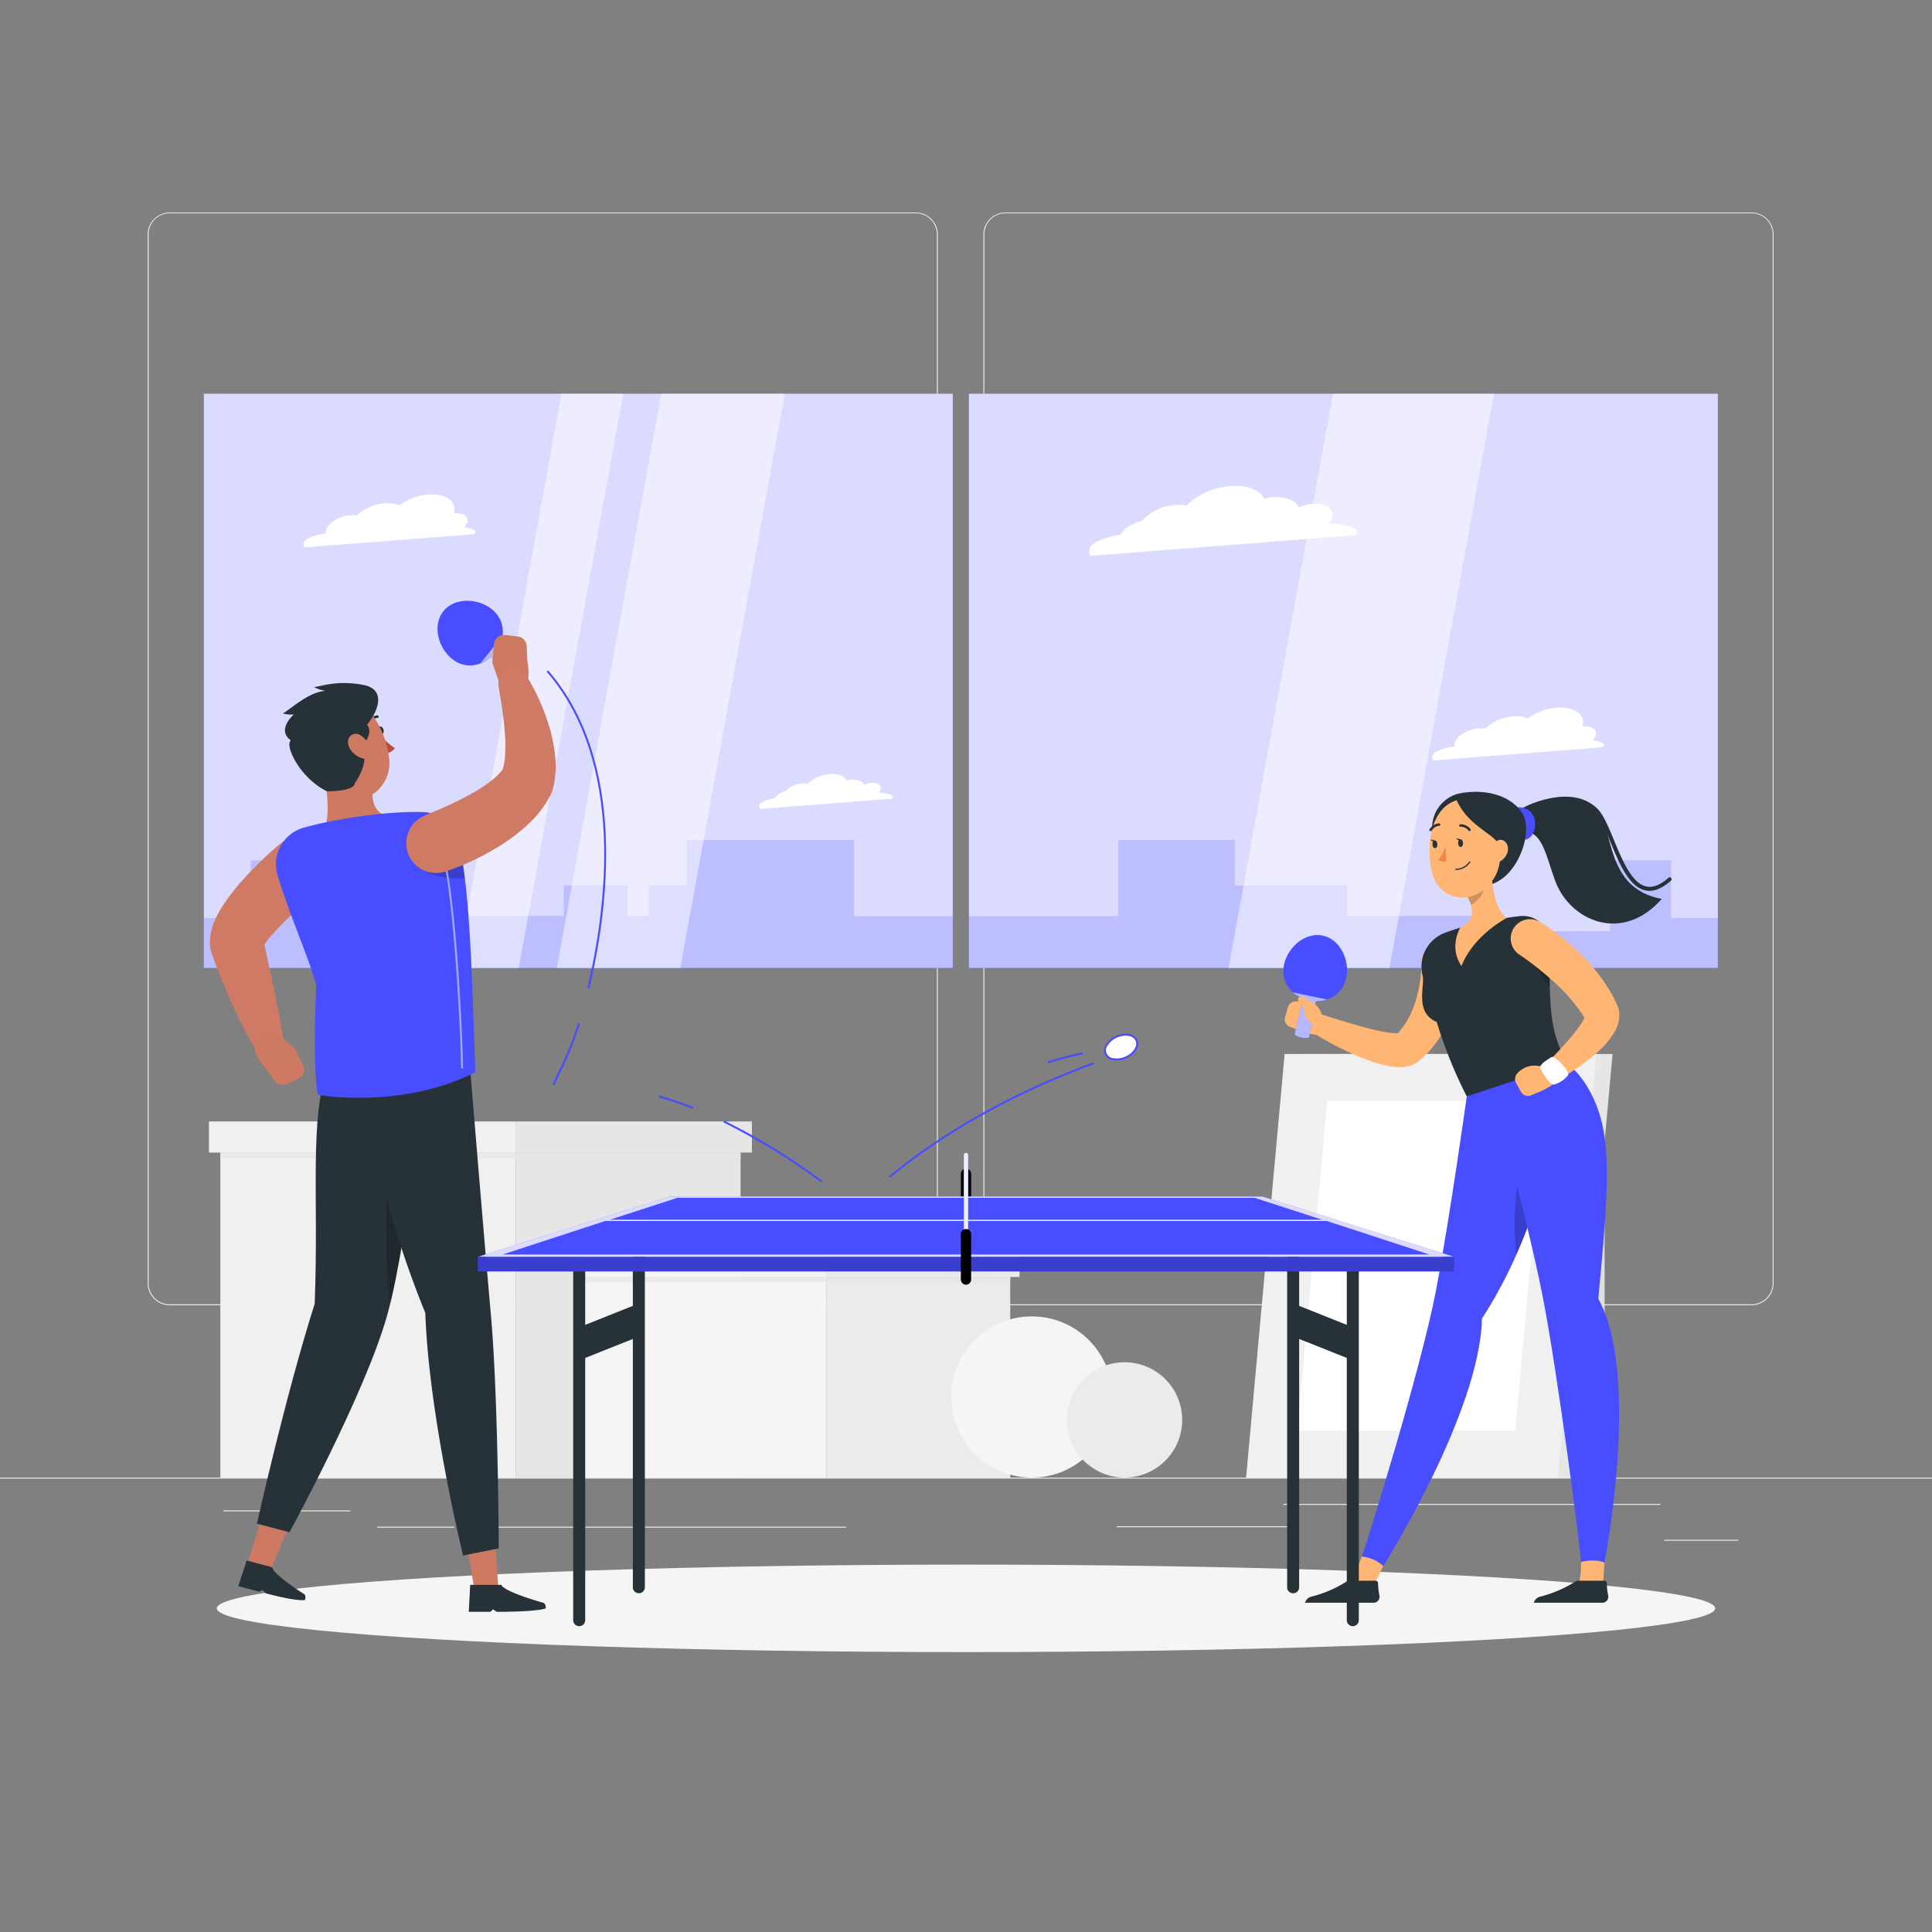 <svg xmlns="http://www.w3.org/2000/svg" viewBox="0 0 500 500"><rect x="0" y="0" width="500" height="500" fill="#808080" stroke="none"/><g id="freepik--background-complete--inject-61"><rect y="382.4" width="500" height="0.25" style="fill:#ebebeb"></rect><rect x="332.11" y="389.21" width="97.6" height="0.25" style="fill:#ebebeb"></rect><rect x="289" y="394.99" width="46.67" height="0.25" style="fill:#ebebeb"></rect><rect x="430.71" y="398.49" width="19.19" height="0.25" style="fill:#ebebeb"></rect><rect x="126.47" y="395.11" width="92.53" height="0.25" style="fill:#ebebeb"></rect><rect x="97.67" y="395.11" width="19.9" height="0.25" style="fill:#ebebeb"></rect><rect x="57.79" y="390.89" width="32.86" height="0.25" style="fill:#ebebeb"></rect><path d="M237,337.8H43.91a5.71,5.71,0,0,1-5.7-5.71V60.66A5.71,5.71,0,0,1,43.91,55H237a5.71,5.71,0,0,1,5.71,5.71V332.09A5.71,5.71,0,0,1,237,337.8ZM43.91,55.2a5.46,5.46,0,0,0-5.45,5.46V332.09a5.46,5.46,0,0,0,5.45,5.46H237a5.47,5.47,0,0,0,5.46-5.46V60.66A5.47,5.47,0,0,0,237,55.2Z" style="fill:#ebebeb"></path><path d="M453.31,337.8H260.21a5.72,5.72,0,0,1-5.71-5.71V60.66A5.72,5.72,0,0,1,260.21,55h193.1A5.71,5.71,0,0,1,459,60.66V332.09A5.71,5.71,0,0,1,453.31,337.8ZM260.21,55.2a5.47,5.47,0,0,0-5.46,5.46V332.09a5.47,5.47,0,0,0,5.46,5.46h193.1a5.47,5.47,0,0,0,5.46-5.46V60.66a5.47,5.47,0,0,0-5.46-5.46Z" style="fill:#ebebeb"></path><rect x="133.48" y="298.28" width="58.18" height="84.11" style="fill:#e6e6e6"></rect><rect x="57.02" y="298.28" width="76.46" height="84.11" transform="translate(190.51 680.68) rotate(180)" style="fill:#f0f0f0"></rect><rect x="57.02" y="291.12" width="134.64" height="8.71" style="fill:#e6e6e6;opacity:0.7;mix-blend-mode:multiply"></rect><rect x="133.48" y="290.23" width="61.11" height="8.05" style="fill:#e6e6e6"></rect><rect x="54.09" y="290.23" width="79.4" height="8.05" transform="translate(187.57 588.51) rotate(180)" style="fill:#f0f0f0"></rect><rect x="213.85" y="330.48" width="47.6" height="51.92" style="fill:#ebebeb"></rect><rect x="151.29" y="330.48" width="62.55" height="51.92" transform="translate(365.14 712.87) rotate(180)" style="fill:#f5f5f5"></rect><rect x="151.29" y="324.61" width="110.15" height="7.13" style="fill:#e6e6e6;opacity:0.7;mix-blend-mode:multiply"></rect><rect x="213.85" y="323.89" width="50" height="6.59" style="fill:#ebebeb"></rect><rect x="148.89" y="323.89" width="64.96" height="6.59" transform="translate(362.74 654.36) rotate(180)" style="fill:#f5f5f5"></rect><circle cx="267.03" cy="361.54" r="20.86" style="fill:#f5f5f5"></circle><circle cx="291.03" cy="367.47" r="14.92" style="fill:#ebebeb"></circle><rect x="395.32" y="289.63" width="19.96" height="92.77" style="fill:#e0e0e0"></rect><polygon points="326.66 382.4 407.36 382.4 417.33 272.78 336.64 272.78 326.66 382.4" style="fill:#e6e6e6"></polygon><polygon points="322.49 382.4 403.18 382.4 413.15 272.78 332.46 272.78 322.49 382.4" style="fill:#f0f0f0"></polygon><polygon points="392.15 370.26 399.92 284.91 343.49 284.91 335.73 370.26 392.15 370.26" style="fill:#fff"></polygon></g><g id="freepik--Shadow--inject-61"><ellipse id="freepik--path--inject-61" cx="250" cy="416.24" rx="193.89" ry="11.32" style="fill:#f5f5f5"></ellipse></g><g id="freepik--Window--inject-61"><rect x="250.75" y="101.89" width="193.83" height="148.61" style="fill:#484DFF"></rect><rect x="250.75" y="101.89" width="193.83" height="148.61" style="fill:#fff;opacity:0.8"></rect><rect x="52.75" y="101.89" width="193.83" height="148.61" style="fill:#484DFF"></rect><rect x="52.75" y="101.89" width="193.83" height="148.61" style="fill:#fff;opacity:0.8"></rect><g style="opacity:0.2"><polygon points="221 217.37 177.75 217.37 177.75 229.17 167.89 229.17 167.89 237.04 162.38 237.04 162.38 229.17 145.89 229.17 145.89 237.04 115.88 237.04 115.88 241 80.67 241 80.67 222.65 64.85 222.65 64.85 237.58 52.75 237.58 52.75 250.5 64.85 250.5 73.83 250.5 80.67 250.5 115.88 250.5 135.87 250.5 145.89 250.5 162.38 250.5 167.89 250.5 170.56 250.5 177.75 250.5 184.38 250.5 207.92 250.5 221 250.5 246.58 250.5 246.58 237.09 221 237.09 221 217.37" style="fill:#484DFF"></polygon></g><polygon points="176.07 250.52 144.11 250.52 171.14 101.89 203.11 101.89 176.07 250.52" style="fill:#fff;opacity:0.5"></polygon><polygon points="432.48 237.58 432.48 222.65 416.67 222.65 416.67 241 381.45 241 381.45 237.04 348.62 237.04 348.62 229.17 319.58 229.17 319.58 217.37 289.42 217.37 289.42 237.09 250.75 237.09 250.75 250.5 289.42 250.5 312.96 250.5 319.58 250.5 345.79 250.5 348.62 250.5 361.46 250.5 381.45 250.5 416.67 250.5 423.5 250.5 432.48 250.5 444.58 250.5 444.58 237.58 432.48 237.58" style="fill:#484DFF;opacity:0.2"></polygon><polygon points="359.6 250.52 317.94 250.52 344.98 101.89 386.63 101.89 359.6 250.52" style="fill:#fff;opacity:0.5"></polygon><polygon points="134.25 250.52 118.27 250.52 145.3 101.89 161.28 101.89 134.25 250.52" style="fill:#fff;opacity:0.5"></polygon><path d="M290,138.37c.85-1.62,3-3,5.54-3.6a12.84,12.84,0,0,1,8.66-4.09,11.1,11.1,0,0,1,2.87.13,18,18,0,0,1,11.26-5c4.38-.34,7.7,1,8.86,3.24a14.33,14.33,0,0,1,2.27-.37c3.37-.26,5.9.83,6.63,2.62a10.73,10.73,0,0,1,3.59-.92c3.43-.27,5.71,1.31,5.1,3.53a4.09,4.09,0,0,1-.81,1.46c4.9.45,8.88,1.68,6.43,3.18h0l-68.16,5.31h0C280.38,140.69,285.54,139.18,290,138.37Z" style="fill:#fff"></path><path d="M200.54,206.56a4.19,4.19,0,0,1,2.77-1.8,6.38,6.38,0,0,1,4.33-2,5.11,5.11,0,0,1,1.43.07,9,9,0,0,1,5.63-2.49c2.19-.17,3.85.5,4.43,1.62a7.19,7.19,0,0,1,1.13-.18c1.69-.14,3,.41,3.32,1.31a5.44,5.44,0,0,1,1.8-.47c1.71-.13,2.85.66,2.55,1.77a2.06,2.06,0,0,1-.41.73c2.45.23,4.44.84,3.22,1.59h0l-34.08,2.65h0C195.74,207.72,198.32,207,200.54,206.56Z" style="fill:#fff"></path><path d="M376.45,193.15a2.14,2.14,0,0,1,.06-.86c.52-1.87,3.29-3.57,6.19-3.8a6.88,6.88,0,0,1,1.72.07,11.52,11.52,0,0,1,7.19-3.16,8.16,8.16,0,0,1,3.86.52,13.89,13.89,0,0,1,7.34-2.77c4.55-.36,7.58,1.74,6.77,4.68l-.06.18.21,0c2.2-.18,3.67.84,3.27,2.26a2.9,2.9,0,0,1-.86,1.3c2.31.38,3.8,1,2.51,1.84h0l-43.75,3.4h0C369.64,194.6,373.51,193.65,376.45,193.15Z" style="fill:#fff"></path><path d="M84.4,138a2,2,0,0,1,.06-.86c.52-1.87,3.29-3.57,6.19-3.8a6.8,6.8,0,0,1,1.71.07,11.55,11.55,0,0,1,7.19-3.16,8.16,8.16,0,0,1,3.86.52,13.89,13.89,0,0,1,7.34-2.77c4.55-.36,7.58,1.74,6.76,4.68a1.27,1.27,0,0,1-.06.18l.21,0c2.2-.18,3.67.84,3.28,2.26a3,3,0,0,1-.86,1.3c2.31.37,3.79,1,2.5,1.84h0l-43.74,3.4h0C77.59,139.49,81.45,138.53,84.4,138Z" style="fill:#fff"></path></g><g id="freepik--character-1--inject-61"><path d="M68.83,389.17C66.5,396.83,64,404.91,64,404.91l5.92,1.76,5.91-14.34Z" style="fill:#ce7a63"></path><path d="M120.19,396.19c1.36,7.9,2.75,16.25,2.75,16.25l6.07-1.09-1.14-15.47Z" style="fill:#ce7a63"></path><path d="M127.27,157.66c3.68,2.94,3.65,7.64.81,11.19s-7.42,4.61-11.1,1.67-5.08-8.79-2.24-12.34S123.58,154.71,127.27,157.66Z" style="fill:#484DFF"></path><path d="M130,164.63l-5.64,7a8.36,8.36,0,0,0,2.18-1.28.59.59,0,0,1,.75,0l6.84,5.75c.59.5,3-2.5,2.37-3l-7.11-5.41a.59.59,0,0,1-.17-.73A8.38,8.38,0,0,0,130,164.63Z" style="fill:#484DFF"></path><path d="M130,164.63l-5.64,7a8.36,8.36,0,0,0,2.18-1.28.59.59,0,0,1,.75,0l6.84,5.75c.59.5,3-2.5,2.37-3l-7.11-5.41a.59.59,0,0,1-.17-.73A8.38,8.38,0,0,0,130,164.63Z" style="fill:#fff;opacity:0.6"></path><path d="M83.38,229.42l-4.74,4.33c-1.6,1.45-3.14,2.94-4.64,4.4s-2.9,2.95-4.07,4.33c-.58.67-1.07,1.36-1.4,1.82-.16.23-.26.41-.29.39s.05-.26,0-1.11l-.2-1.11c.43,2.1.87,4.29,1.35,6.47l1.43,6.63c.92,4.46,1.84,9,2.52,13.52h0a3.9,3.9,0,0,1-7.2,2.57c-1.21-2-2.28-4.09-3.35-6.17s-2.05-4.18-3-6.3-1.9-4.26-2.75-6.45-1.72-4.4-2.47-6.72a3.72,3.72,0,0,1-.17-.79l0-.32a11.48,11.48,0,0,1,.42-4.48,18.26,18.26,0,0,1,1-2.77,30,30,0,0,1,2.29-3.94,56,56,0,0,1,4.82-6.09c1.65-1.87,3.36-3.58,5.1-5.25s3.49-3.22,5.48-4.81a7.72,7.72,0,0,1,10,11.73Z" style="fill:#cf7a64"></path><path d="M72.32,268.11l4,3.19-7.47,5.21a15.36,15.36,0,0,1-2.54-3.62,4,4,0,0,1,1.84-5.26h0A4,4,0,0,1,72.32,268.11Z" style="fill:#ce7a63"></path><path d="M77.2,279.13l-2.92,1.39a2.63,2.63,0,0,1-3.29-.88l-2.17-3.13,7.47-5.21,2.13,4.28A2.62,2.62,0,0,1,77.2,279.13Z" style="fill:#ce7a63"></path><path d="M136.48,171l-.18-3.8a2.63,2.63,0,0,0-2.32-2.49l-3.21-.37a2.63,2.63,0,0,0-2.93,2.36l-.45,4.76,2.49,7.17,4.59.5C137.94,177.72,136.48,171,136.48,171Z" style="fill:#ce7a63"></path><path d="M61.69,410.49l5.41,1.43.83-.45.84.88c3.3.87,7.79,1.92,10.1,1.76a1.42,1.42,0,0,0-.07-1.5s-8-5-8.34-7l-6.63-1.75" style="fill:#263238"></path><path d="M121.32,417.14h5.59l.69-.64,1,.64c3.41,0,10.4-.13,12.59-.87a1.42,1.42,0,0,0-.45-1.43s-10.2-2.8-11-4.68h-8.06" style="fill:#263238"></path><path d="M81.44,337.41c1.12-28.93-1.55-47,3.58-62.29L110.61,271s-4.72,49-10.38,69.28-25.31,56.27-25.31,56.27l-8.43-2.24S73.9,361.15,81.44,337.41Z" style="fill:#263238"></path><path d="M101.51,295.26l4.76,12.33c-1.52,10.81-3.34,21.86-5.29,29.82C98.9,323,100.41,299.32,101.51,295.26Z" style="opacity:0.2"></path><path d="M110.07,339.78a252.15,252.15,0,0,1-17-65.95l28-4.57s4.14,50.54,6,71.32c1.89,21.6,2,60.15,2,60.15l-9.23,1.83S111,366.64,110.07,339.78Z" style="fill:#263238"></path><path d="M82.68,195.54c1.65,5.32,3,14.4,1.4,18.74,3.1,2.13,7.63,3.19,13.5,2.24s4.55-3.33,2.67-5.15c-4.52-1.5-4.12-6.5-3.36-8.54Z" style="fill:#ce7a63"></path><path d="M98,189.21c.17.52.59.85.93.74s.48-.64.31-1.16-.59-.85-.93-.74S97.82,188.69,98,189.21Z" style="fill:#263238"></path><path d="M98.2,190a19.46,19.46,0,0,0,4,3.63,3.18,3.18,0,0,1-2.33,1.31Z" style="fill:#ba4d3c"></path><path d="M98,185.6a.31.31,0,0,1-.25.18,2.53,2.53,0,0,0-2,1.26.33.33,0,0,1-.44.15.34.34,0,0,1-.15-.43,3.18,3.18,0,0,1,2.46-1.62.32.32,0,0,1,.36.28A.28.28,0,0,1,98,185.6Z" style="fill:#263238"></path><path d="M79.88,193.67c2.51,6.28,3.66,10.09,8,12.29,6.5,3.31,13.45-2.32,12.87-9.24-.53-6.24-4.54-15.47-11.65-15.9A9.34,9.34,0,0,0,79.88,193.67Z" style="fill:#ce7a63"></path><path d="M92.78,193.11c3-1.05,3.33-4.78,2.16-5.5,2.67-3.11,5.43-9.23-1.08-10.39s-10.15.24-12.58.61a9.8,9.8,0,0,0,2.94.95c-4.26.39-8,3.92-11,5.89a9.7,9.7,0,0,0,2.83.24s-4.61,3.92-.78,6.7c-1.66,1.33,2.34,9.75,9.34,13.18,7.66-.07,7.22-2.12,7.22-2.12S96.67,196.05,92.78,193.11Z" style="fill:#263238"></path><path d="M90.7,194a5.71,5.71,0,0,0,3.47,2.35c1.78.34,2.33-1.46,1.54-3.2-.71-1.56-2.49-3.63-4.14-3.18S89.65,192.44,90.7,194Z" style="fill:#ce7a63"></path><path d="M78.72,214.16c9-2.46,21.9-4.25,30.71-4a9.85,9.85,0,0,1,9.29,7.67c3,12.94,3.44,36.25,4.31,59.66-19.21,9.73-40.72,5.87-40.72,5.87-1.13-4.59-.85-20.18-.48-28.55-2.38-8.22-6.7-17.41-10-28.32A9.86,9.86,0,0,1,78.72,214.16Z" style="fill:#484DFF"></path><path d="M119.36,221l-10.72,3.61c4.08,2.67,8,2.76,11.65,2.67C120,225,119.71,222.88,119.36,221Z" style="opacity:0.2"></path><path d="M119.35,276.52c-.34-15.78-2.38-48.11-5.23-56.37l.47-.16c2.87,8.31,4.92,40.71,5.26,56.52Z" style="fill:#fff;opacity:0.5"></path><path d="M110.2,210.92l2.9-1.2c1-.44,2-.87,3-1.33,2-.9,3.91-1.88,5.75-2.89a43.26,43.26,0,0,0,5-3.22,16.51,16.51,0,0,0,3.29-3.2l-.45,1.07a13.06,13.06,0,0,0,1-4.28,39.16,39.16,0,0,0,0-5.73c-.12-2-.37-4.09-.66-6.19s-.66-4.27-1-6.28l0-.26a3.87,3.87,0,0,1,7.1-2.68,51.2,51.2,0,0,1,3.42,6.38,55.74,55.74,0,0,1,2.57,6.84,39.59,39.59,0,0,1,1.53,7.58,24.21,24.21,0,0,1-.65,9,3,3,0,0,1-.23.62l-.22.45a26.56,26.56,0,0,1-6,7.83,45.72,45.72,0,0,1-6.77,5.19,62.56,62.56,0,0,1-7,3.89c-1.2.57-2.39,1.12-3.62,1.61-.61.25-1.23.49-1.85.72s-1.21.44-2,.7a7.72,7.72,0,0,1-5.41-14.45Z" style="fill:#cf7a64"></path><path d="M143.45,280.87l-.46-.2c.37-.83.83-1.8,1.36-2.93a90.72,90.72,0,0,0,5.29-13l.48.14A91.37,91.37,0,0,1,144.8,278C144.27,279.08,143.81,280.05,143.45,280.87Z" style="fill:#484DFF"></path><path d="M152.52,255.79l-.49-.11c4.85-20.43,9.93-58.23-10.56-81.85l.38-.33C162.48,197.29,157.39,235.27,152.52,255.79Z" style="fill:#484DFF"></path></g><g id="freepik--character-2--inject-61"><path d="M413.32,209.78c-5.45-6.06-16-3.22-21.89.89l1.5,4.83c6.15-1.64,6.94,5.48,9.61,12.61,3.81,10.14,17.22,16.2,27.52,4.53C415.32,229.89,417.88,214.85,413.32,209.78Z" style="fill:#263238"></path><path d="M426.86,230.55a4.8,4.8,0,0,1-1.14-.13c-4.19-1-6.76-7.17-9-12.64-1.36-3.28-2.65-6.38-4-7.76-5.63-5.55-15.75-2-21.14,2.24a.5.5,0,0,1-.7-.08.52.52,0,0,1,.08-.71c5.68-4.49,16.4-8.14,22.46-2.16,1.54,1.52,2.86,4.71,4.26,8.09,2.17,5.24,4.63,11.18,8.32,12,1.73.41,3.62-.32,5.77-2.2a.5.5,0,0,1,.71,0,.51.51,0,0,1-.05.71C430.43,229.69,428.58,230.55,426.86,230.55Z" style="fill:#263238"></path><path d="M391.15,209.11c3.72-.89,6.48,1.08,6.11,4.72s-3.44,4.28-4.5,2.67S391.15,209.11,391.15,209.11Z" style="fill:#484DFF"></path><path d="M370.82,216a9.09,9.09,0,0,1,6.65-10.61c5.89-1.25,13.07-.11,16.46,5s-1.94,19-10.39,18.78C371.83,228.81,370.82,216,370.82,216Z" style="fill:#263238"></path><path d="M379.6,283.72s-4.18,30.16-7.92,50c-3.93,20.81-18.6,67.73-19.23,69.14l5.54,2.45s25-39.6,25.54-64.07c9.73-14.93,15.24-31.89,17-41.55,2.17-12.21-2.69-23.1-2.69-23.1Z" style="fill:#484DFF"></path><path d="M395.28,297.21a1.34,1.34,0,0,0-.07.18c-2.11,4.41-3.22,12.29-3.22,19.67a63.35,63.35,0,0,0,.44,7.63,124.32,124.32,0,0,0,6.94-19.88Z" style="opacity:0.2"></path><path d="M349.25,409.76a48.07,48.07,0,0,0,3.2-6.93,9.62,9.62,0,0,1,5.54,2.45c-1.51,3.25-3.26,6.17-3.26,6.17Z" style="fill:#ffb573"></path><path d="M377.91,249c0,.47,0,.71,0,1l0,.92c0,.6-.06,1.2-.11,1.79-.1,1.19-.25,2.36-.46,3.53a35.71,35.71,0,0,1-2,6.92,29.78,29.78,0,0,1-3.53,6.5,26.67,26.67,0,0,1-2.42,2.91c-.46.44-.9.9-1.39,1.31l-.36.32-.18.15-.31.27a6.56,6.56,0,0,1-2,1.09,9.16,9.16,0,0,1-2.94.47,14.34,14.34,0,0,1-2.18-.18,27.23,27.23,0,0,1-3.6-.83,52.88,52.88,0,0,1-6.27-2.38,87,87,0,0,1-11.37-6.14,2.49,2.49,0,0,1,2.1-4.48l.06,0c3.89,1.27,7.87,2.51,11.74,3.59,1.93.53,3.87,1,5.7,1.32a18.19,18.19,0,0,0,2.56.3,5.56,5.56,0,0,0,1,0c.23,0,.38-.11.14-.06a2,2,0,0,0-.64.34s-.09.09-.07.06l.05,0,.11-.12.21-.22c.29-.29.54-.62.8-.93a22.56,22.56,0,0,0,1.43-2,25.28,25.28,0,0,0,2.14-4.65,33.64,33.64,0,0,0,1.28-5.19c.16-.88.28-1.79.36-2.68,0-.45.07-.9.09-1.34l0-.64v-.86a5,5,0,0,1,10,0Z" style="fill:#ffb573"></path><path d="M405.46,275.13s6.85,4.51,9.38,16.65c2,9.6.71,24.31-1.21,44.33,11.13,20,1.6,68.33,1.6,68.33h-6.05c.07-1.54-5.9-48.47-10-69.25-3.9-19.78-14.19-57.43-14.19-57.43Z" style="fill:#484DFF"></path><path d="M408.19,411s1-1.59,1-6.79c0,0,3.62-.92,6.05.21-.19,3.59-.48,7.06-.48,7.06Z" style="fill:#ffb573"></path><path d="M415.21,409.09h-7a.58.58,0,0,0-.4.14,31.32,31.32,0,0,1-9.29,4,2.2,2.2,0,0,0-1.56,1.56h17.72a1.54,1.54,0,0,0,1.52-1.84,17.77,17.77,0,0,1-.36-3.25A.65.65,0,0,0,415.21,409.09Z" style="fill:#263238"></path><path d="M356,409.09h-7a.59.59,0,0,0-.4.14,31.18,31.18,0,0,1-9.29,4,2.21,2.21,0,0,0-1.56,1.56h17.73A1.54,1.54,0,0,0,357,413a19.71,19.71,0,0,1-.36-3.25A.64.64,0,0,0,356,409.09Z" style="fill:#263238"></path><path d="M368.17,252.48c.67,2.6-2.2,9.53,3.65,12a116.88,116.88,0,0,0,7.78,19.27l25.86-8.59C401,266.25,401,261.56,401,243.92a6.87,6.87,0,0,0-7.62-6.83c-1.08.11-2.23.26-3.4.45a87,87,0,0,0-12.1,2.55c-1.28.39-2.6.84-3.85,1.29A9.35,9.35,0,0,0,368.17,252.48Z" style="fill:#263238"></path><path d="M385.93,224.16c.05,4.06.79,11.35,4.06,13.38,0,0-8.67,4.44-11.75,12.47-3.38-4.83-.35-9.92-.35-9.92,4.12-2,3.33-5.15,1.94-8Z" style="fill:#ffb573"></path><path d="M395.35,244.31h0l5.67,3.16h0l.08,7.83h0c-2.56-2.8-5.37-7.94-5.74-10.92,0,0,0-.06,0-.08Z" style="opacity:0.2"></path><path d="M383.44,227.39l-3.61,4.68a12.6,12.6,0,0,1,.83,2.07c1.61-.59,3.5-2.9,3.31-4.67A5.77,5.77,0,0,0,383.44,227.39Z" style="opacity:0.2"></path><path d="M388.53,216.15c-.19,6.66-.13,9.48-3.31,13-4.78,5.29-12.75,3.59-14.52-3-1.59-5.92-1-15.81,5.27-18.66A8.94,8.94,0,0,1,388.53,216.15Z" style="fill:#ffb573"></path><path d="M376.62,206.28c3.44,8.68,12,9.58,11.77,14.1C391.87,215.22,389.2,204.67,376.62,206.28Z" style="fill:#263238"></path><path d="M378.64,218.2c0,.54-.26,1-.61,1s-.65-.42-.67-1,.25-1,.61-1S378.62,217.66,378.64,218.2Z" style="fill:#263238"></path><path d="M372,218.51c0,.54-.25,1-.61,1s-.65-.42-.67-1,.26-1,.61-1S372,218,372,218.51Z" style="fill:#263238"></path><path d="M371.48,217.57l-1.31-.33S370.87,218.23,371.48,217.57Z" style="fill:#263238"></path><path d="M374.1,219.07a14.36,14.36,0,0,1-1.82,3.51,2.34,2.34,0,0,0,1.94.3Z" style="fill:#ed893e"></path><path d="M377.69,225.05a6.18,6.18,0,0,1-.91.1.14.14,0,0,1-.16-.15.16.16,0,0,1,.15-.17,4.27,4.27,0,0,0,3.44-1.78.16.16,0,1,1,.27.16A4.45,4.45,0,0,1,377.69,225.05Z" style="fill:#263238"></path><path d="M389.94,221.09a4.27,4.27,0,0,1-2.7,2.26c-1.48.37-2.17-1.27-1.7-2.9.42-1.47,1.7-3.43,3.17-3.06S390.66,219.66,389.94,221.09Z" style="fill:#ffb573"></path><path d="M380.28,215.08a.35.35,0,0,1-.22-.12,2.53,2.53,0,0,0-2.06-1,.33.33,0,0,1-.35-.29.32.32,0,0,1,.29-.34,3.14,3.14,0,0,1,2.62,1.25.31.31,0,0,1-.05.44A.29.29,0,0,1,380.28,215.08Z" style="fill:#263238"></path><path d="M370.31,215.08a.37.37,0,0,1-.23,0,.33.33,0,0,1-.11-.44,3.14,3.14,0,0,1,2.45-1.55.31.31,0,0,1,.33.31.31.31,0,0,1-.31.32,2.55,2.55,0,0,0-1.93,1.25A.3.3,0,0,1,370.31,215.08Z" style="fill:#263238"></path><path d="M378.12,217.26l-1.31-.33S377.51,217.92,378.12,217.26Z" style="fill:#263238"></path><path d="M403.08,278.19A4.88,4.88,0,0,0,399.5,276l-1.76-.19a5.92,5.92,0,0,0-5.13,2.06h0a2.12,2.12,0,0,0-.24,2.4l1.23,2.25a2.14,2.14,0,0,0,2.75.91l1.13-.51s4.18-1.34,6.1-4Z" style="fill:#ffb573"></path><path d="M398.57,238.59c1.07.66,1.9,1.21,2.79,1.86s1.73,1.27,2.58,1.94a63,63,0,0,1,4.86,4.26A47.65,47.65,0,0,1,417,257.06c.28.49.55,1,.81,1.53.14.25.25.52.38.78l.19.4.11.25c.08.19.16.37.23.56a6.94,6.94,0,0,1,.36,2.17,7.73,7.73,0,0,1-.2,1.75,10,10,0,0,1-.95,2.43,22.26,22.26,0,0,1-4.71,5.55,55.52,55.52,0,0,1-10.43,7.21,2.5,2.5,0,0,1-3-3.92l.07-.08c2.69-2.8,5.45-5.7,7.75-8.57.57-.71,1.09-1.44,1.55-2.13a9.74,9.74,0,0,0,1-1.87c.08-.24.09-.42.06-.4a.54.54,0,0,0-.06.26,1.93,1.93,0,0,0,.1.69,1.72,1.72,0,0,0,.07.21c0,.06,0-.06-.05-.08l-.16-.28c-.11-.18-.2-.36-.32-.54-.23-.36-.45-.72-.7-1.08a45.86,45.86,0,0,0-7.18-8c-1.36-1.25-2.8-2.43-4.26-3.6-.73-.58-1.48-1.14-2.23-1.69s-1.55-1.11-2.18-1.53l-.12-.08a5,5,0,0,1,5.4-8.41Z" style="fill:#ffb573"></path><path d="M341.38,262.7l-1.12-1.36a5.93,5.93,0,0,0-5.11-2.16h0a2.13,2.13,0,0,0-1.86,1.54l-.71,2.46a2.13,2.13,0,0,0,1.31,2.58l1.17.44s3.91,2,7.12,1.47l.19-.89A4.88,4.88,0,0,0,341.38,262.7Z" style="fill:#ffb573"></path><path d="M348.42,253.06c-1,4.62-5.17,6.71-9.62,5.78s-7.46-4.53-6.5-9.15,5.55-8.5,10-7.57S349.39,248.44,348.42,253.06Z" style="fill:#484DFF"></path><path d="M343.45,258.67l-8.84-1.84a8.8,8.8,0,0,0,2.13,1.36.61.61,0,0,1,.35.67l-2,8.7c-.18.75,3.58,1.53,3.72.78l1.61-8.79a.58.58,0,0,1,.58-.48A8.61,8.61,0,0,0,343.45,258.67Z" style="fill:#484DFF"></path><path d="M343.45,258.67l-8.84-1.84a8.8,8.8,0,0,0,2.13,1.36.61.61,0,0,1,.35.67l-2,8.7c-.18.75,3.58,1.53,3.72.78l1.61-8.79a.58.58,0,0,1,.58-.48A8.61,8.61,0,0,0,343.45,258.67Z" style="fill:#fff;opacity:0.6"></path><path d="M342.13,262.89c-.6-3.08-3.32-3.83-5.25-5.06-.32-.21-1.16.4-.89,1.05a3.16,3.16,0,0,0,1.63,1.92,3.91,3.91,0,0,0,2.87,4.4A4,4,0,0,0,342.13,262.89Z" style="fill:#ffb573"></path><path d="M401.53,273.56c-1.27.84-3.35,2-2.85,3s2.41,4.36,3.53,4.11a7.14,7.14,0,0,0,3.55-2.34C406.52,277.3,402.31,273.06,401.53,273.56Z" style="fill:#fff"></path></g><g id="freepik--Table--inject-61"><path d="M163.78,318.06h3.11v92.72a1.55,1.55,0,0,1-1.56,1.55h0a1.54,1.54,0,0,1-1.55-1.55Z" style="fill:#263238"></path><path d="M148.34,329h3.11v90.29a1.55,1.55,0,0,1-1.55,1.56h0a1.56,1.56,0,0,1-1.56-1.56Z" style="fill:#263238"></path><polygon points="165.33 345.9 149.9 352.05 149.9 343.49 165.33 337.34 165.33 345.9" style="fill:#263238"></polygon><path d="M336.22,318.06h-3.11v92.72a1.55,1.55,0,0,0,1.56,1.55h0a1.54,1.54,0,0,0,1.55-1.55Z" style="fill:#263238"></path><path d="M351.66,329h-3.11v90.29a1.55,1.55,0,0,0,1.55,1.56h0a1.56,1.56,0,0,0,1.56-1.56Z" style="fill:#263238"></path><polygon points="334.67 345.9 350.1 352.05 350.1 343.49 334.67 337.34 334.67 345.9" style="fill:#263238"></polygon><path d="M250,316.87h0a1.34,1.34,0,0,1-1.33-1.33V303.79a1.34,1.34,0,0,1,1.33-1.33h0a1.34,1.34,0,0,1,1.33,1.33v11.75A1.34,1.34,0,0,1,250,316.87Z"></path><polygon points="376.33 325.27 123.67 325.27 173.31 309.67 326.7 309.67 376.33 325.27" style="fill:#484DFF"></polygon><path d="M345.58,315.6h0l-18.88-5.93H173.3l-18.88,5.93-1.31.41-29.44,9.26H376.33L346.89,316h0ZM175.29,310H324.71l17.42,5.65H157.87Zm194.62,14.66H130.09L156.6,316H343.4Z" style="fill:#fff;opacity:0.8"></path><rect x="123.67" y="325.27" width="252.67" height="3.78" style="fill:#484DFF"></rect><rect x="123.67" y="325.27" width="252.67" height="3.78" style="opacity:0.2"></rect><path d="M250,323.15h0a.56.56,0,0,1-.56-.55V298.91a.56.56,0,0,1,.56-.55h0a.56.56,0,0,1,.56.55V322.6A.56.56,0,0,1,250,323.15Z" style="fill:#484DFF"></path><path d="M250,323.15h0a.56.56,0,0,1-.56-.55V298.91a.56.56,0,0,1,.56-.55h0a.56.56,0,0,1,.56.55V322.6A.56.56,0,0,1,250,323.15Z" style="fill:#fff;opacity:0.9"></path><path d="M250,332.48h0a1.34,1.34,0,0,1-1.33-1.34V319.39a1.34,1.34,0,0,1,1.33-1.33h0a1.34,1.34,0,0,1,1.33,1.33v11.75A1.34,1.34,0,0,1,250,332.48Z"></path><path d="M294.14,269.25c.65,1.49-.6,3.47-2.8,4.43s-4.5.53-5.14-1,.6-3.47,2.79-4.43S293.49,267.77,294.14,269.25Z" style="fill:#fff"></path><path d="M289,274.44a4.94,4.94,0,0,1-.87-.08,2.58,2.58,0,0,1-1.82-4.19,5.85,5.85,0,0,1,2.57-2.11,5.79,5.79,0,0,1,3.3-.45,2.82,2.82,0,0,1,2.18,1.54c.7,1.61-.61,3.75-2.93,4.76A6.13,6.13,0,0,1,289,274.44Zm2.31-6.41a5.69,5.69,0,0,0-2.23.49,5.34,5.34,0,0,0-2.35,1.92,2.08,2.08,0,0,0,1.5,3.43,5.27,5.27,0,0,0,3-.42c2.07-.9,3.26-2.74,2.67-4.1a2.32,2.32,0,0,0-1.81-1.25A4.92,4.92,0,0,0,291.32,268Z" style="fill:#484DFF"></path><path d="M230.35,304.82l-.32-.38c9.9-8.24,27.14-20.05,53-29.54l.17.47C257.41,284.84,240.22,296.61,230.35,304.82Z" style="fill:#484DFF"></path><path d="M212.61,306.07a168.11,168.11,0,0,0-25.42-15.62l.22-.45a168.66,168.66,0,0,1,25.5,15.67Z" style="fill:#484DFF"></path><path d="M179.28,287a86.41,86.41,0,0,0-8.85-3l.14-.48a88.13,88.13,0,0,1,8.9,3Z" style="fill:#484DFF"></path><path d="M271.2,275.2l-.15-.47a87.75,87.75,0,0,1,9.09-2.37l.1.49A90.09,90.09,0,0,0,271.2,275.2Z" style="fill:#484DFF"></path></g></svg>